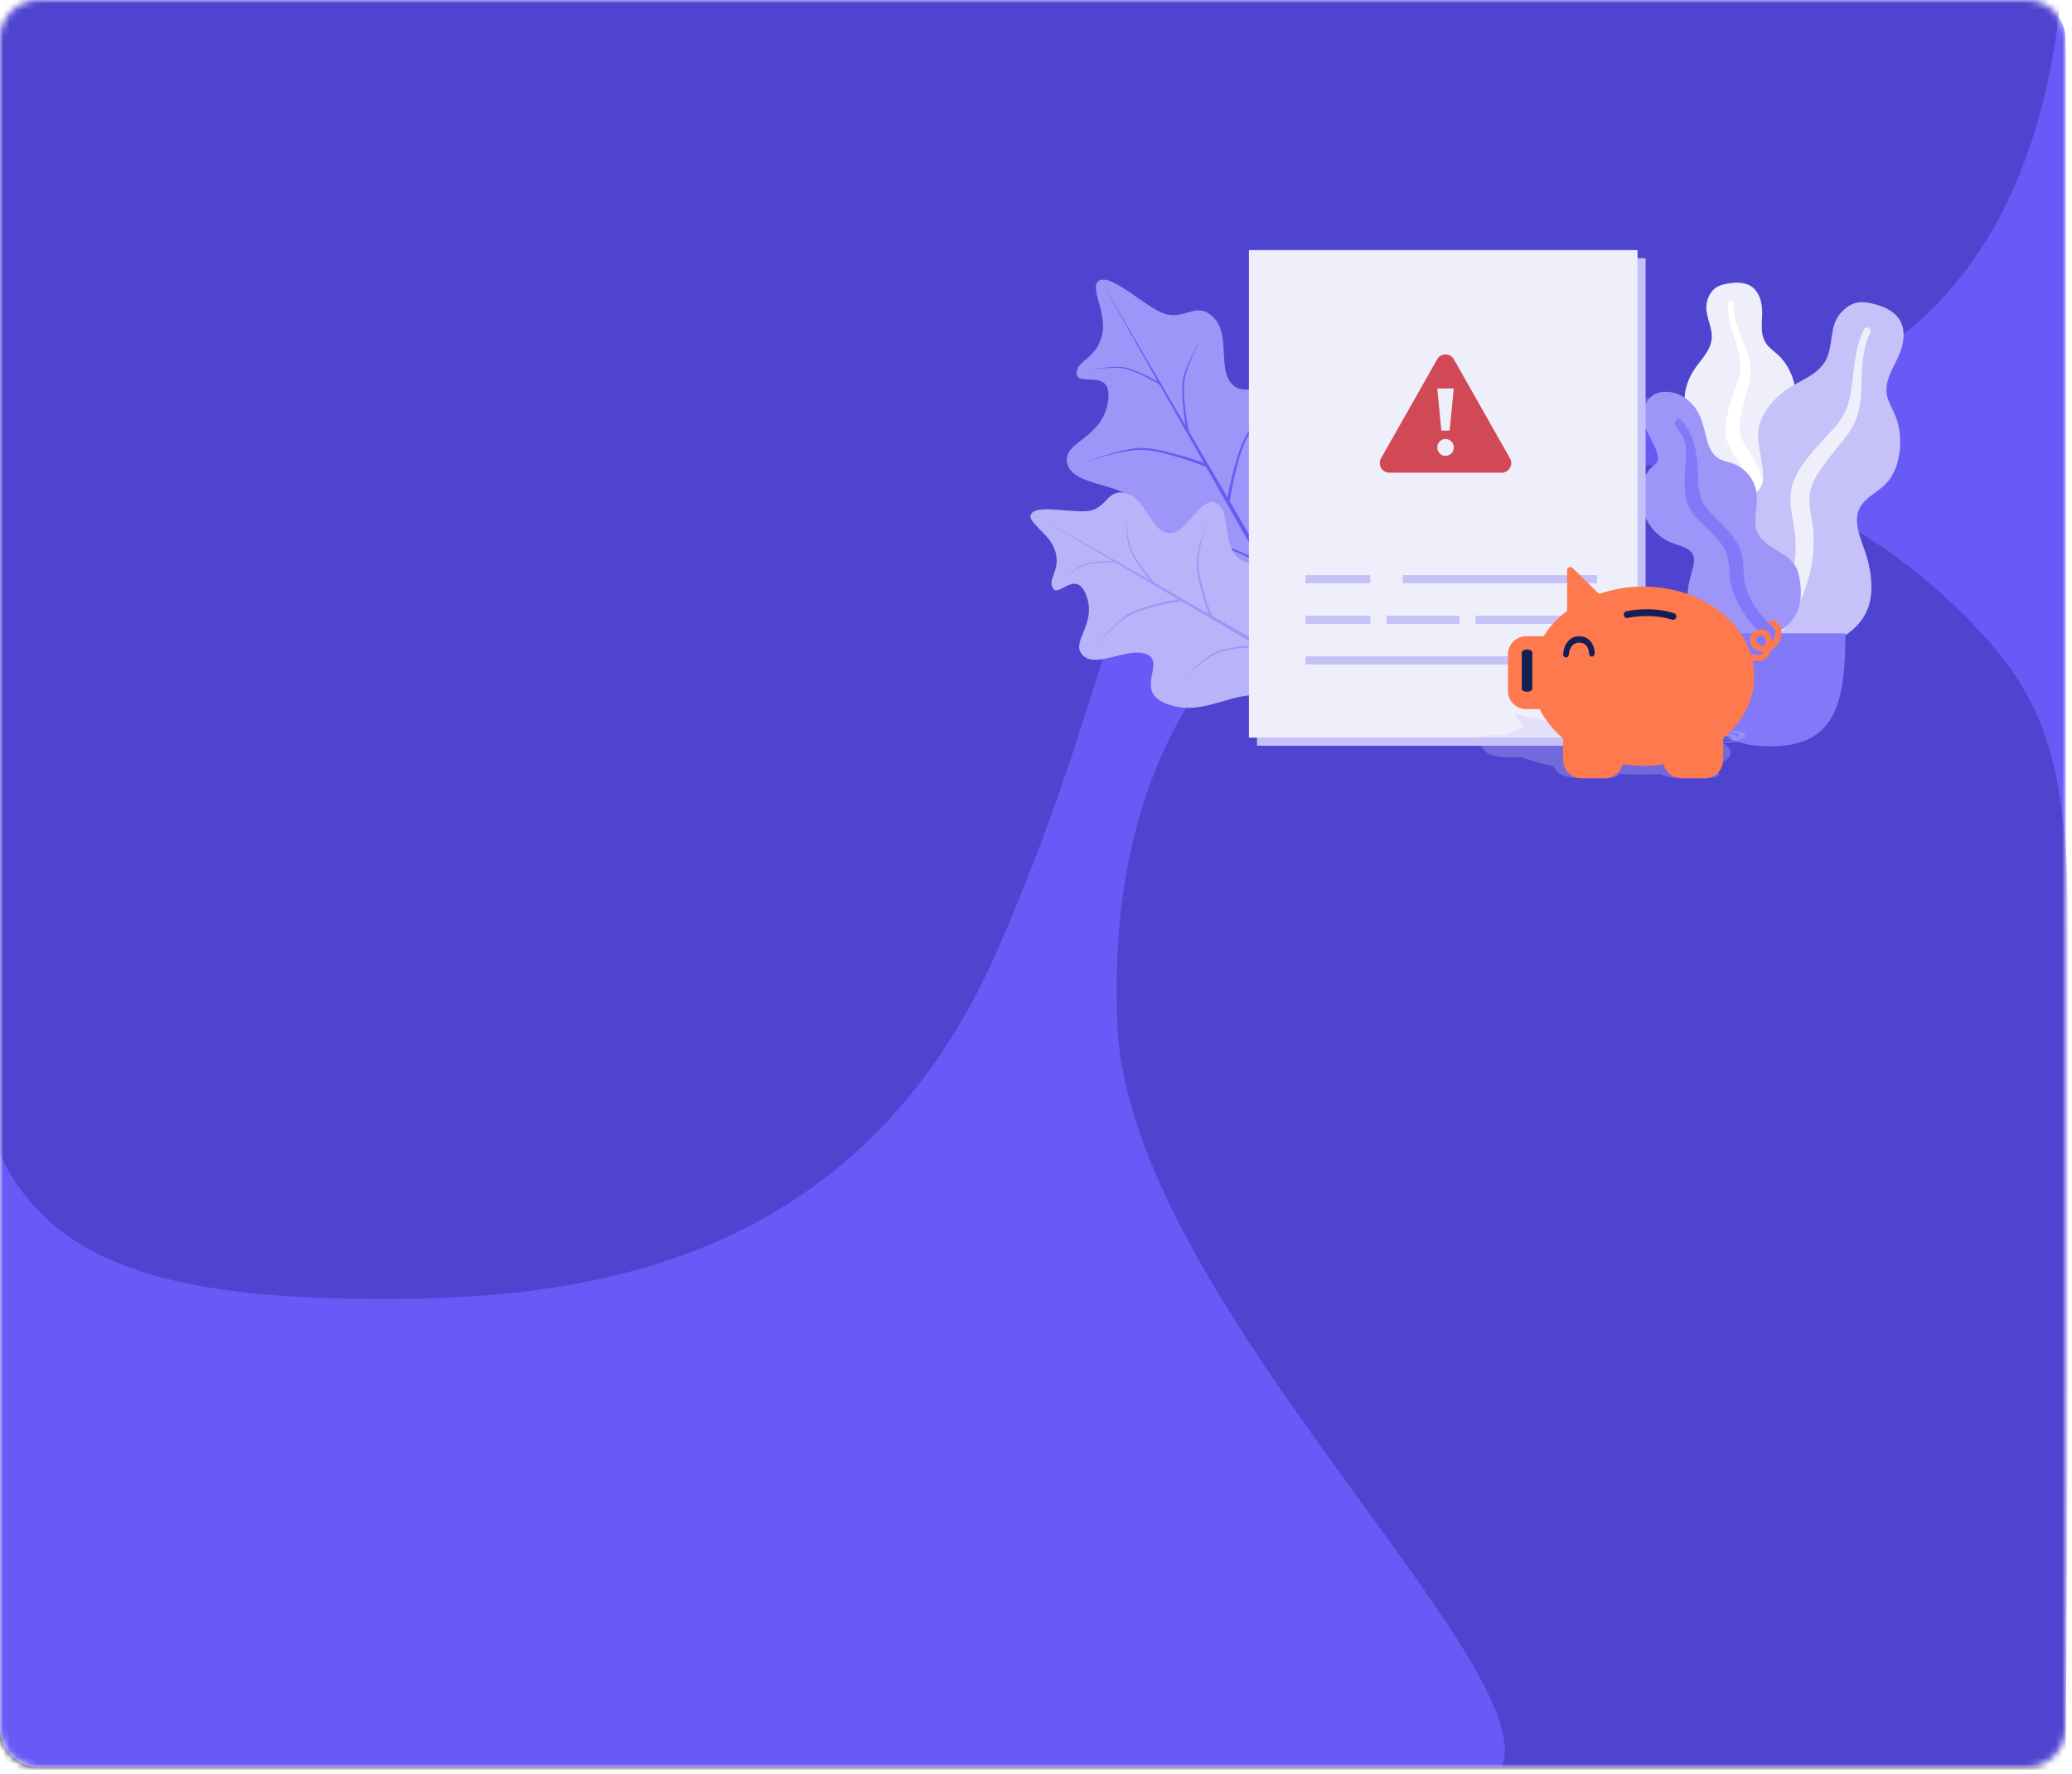 <svg width="320" height="274" viewBox="0 0 320 274" fill="none" xmlns="http://www.w3.org/2000/svg">
<mask id="mask0" mask-type="alpha" maskUnits="userSpaceOnUse" x="0" y="0" width="320" height="274">
<path d="M5.981 0H313.022C314.608 0 316.13 0.63 317.251 1.751C318.373 2.872 319.003 4.393 319.003 5.978V267.025C319.003 268.611 318.373 270.132 317.251 271.253C316.13 272.374 314.608 273.004 313.022 273.004H5.981C4.395 273.004 2.874 272.374 1.752 271.253C0.63 270.132 0 268.611 0 267.025L0 5.978C0 4.393 0.63 2.872 1.752 1.751C2.874 0.63 4.395 0 5.981 0V0Z" fill="white"/>
</mask>
<g mask="url(#mask0)">
<g filter="url(#filter0_dd)">
<path d="M5.981 0H313.022C314.608 0 316.13 0.63 317.251 1.751C318.373 2.872 319.003 4.393 319.003 5.978V267.025C319.003 268.611 318.373 270.132 317.251 271.253C316.13 272.374 314.608 273.004 313.022 273.004H5.981C4.395 273.004 2.874 272.374 1.752 271.253C0.63 270.132 0 268.611 0 267.025L0 5.978C0 4.393 0.63 2.872 1.752 1.751C2.874 0.63 4.395 0 5.981 0V0Z" fill="black"/>
</g>
<path d="M5.981 0H313.022C314.608 0 316.13 0.63 317.251 1.751C318.373 2.872 319.003 4.393 319.003 5.978V267.025C319.003 268.611 318.373 270.132 317.251 271.253C316.13 272.374 314.608 273.004 313.022 273.004H5.981C4.395 273.004 2.874 272.374 1.752 271.253C0.63 270.132 0 268.611 0 267.025L0 5.978C0 4.393 0.63 2.872 1.752 1.751C2.874 0.63 4.395 0 5.981 0V0Z" fill="#675AF6"/>
<path d="M289.229 55.066C308.493 42.676 318.418 20.003 319.004 -12.953H0.001V178.349C8.507 196.416 28.711 200.667 59.548 200.667C90.384 200.667 132.918 195.354 154.185 146.465C175.452 97.576 168.139 85.036 196.719 65.693C225.299 46.349 260.334 73.649 289.23 55.065L289.229 55.066Z" fill="#4F44D0"/>
<path d="M306.416 98.239C316.562 109.299 317.82 119.302 319.003 130.523C319.716 137.293 319.716 184.785 319.003 273.003H231.915C238.589 257.111 174.358 200.263 172.579 158.421C170.799 116.58 189.235 90.713 223.587 77.172C257.94 63.63 287.089 77.172 306.417 98.239H306.416Z" fill="#4F44D0"/>
<path d="M267.429 43.719C268.287 43.614 269.202 43.651 269.999 43.991C271.695 44.715 272.177 46.729 272.154 48.366C272.129 50.127 271.757 52.052 273.089 53.471C273.701 54.124 274.463 54.624 275.065 55.288C275.707 55.998 276.212 56.811 276.585 57.684C277.27 59.287 277.607 61.172 276.98 62.853C276.428 64.334 275.039 65.67 275.34 67.353C275.653 69.109 277.414 70.452 278.515 71.76C279.761 73.24 280.908 75.132 281.096 77.073C281.277 78.933 280.472 80.815 279.236 82.221C276.766 85.031 273.053 86.409 269.31 86.4C267.72 86.396 265.921 86.324 264.549 85.466C264.125 85.2 263.902 84.902 263.65 84.489C263.424 84.117 263.125 83.876 262.78 83.613C262.021 83.036 261.473 82.259 261.123 81.389C259.765 78.008 260.85 73.826 262.752 70.825C263.202 70.113 263.571 69.429 263.352 68.581C263.124 67.696 262.562 66.898 262.066 66.138C261.575 65.386 261.015 64.669 260.632 63.856C260.23 63.004 260.117 62.113 260.188 61.181C260.321 59.43 261.073 57.815 262.137 56.407C263.162 55.051 264.365 53.754 264.368 51.977C264.371 50.094 263.119 48.419 263.652 46.505C263.873 45.712 264.317 44.898 265.032 44.423C265.718 43.967 266.623 43.818 267.429 43.719Z" fill="#EFEEFB"/>
<path d="M266.868 46.73C266.884 46.477 267.183 46.325 267.417 46.391C267.727 46.478 267.721 46.769 267.713 47.028C267.688 47.823 267.802 48.596 267.992 49.368C268.388 50.972 269.118 52.451 269.697 53.992C270.275 55.532 270.547 57.122 270.207 58.752C269.888 60.288 269.385 61.785 269.058 63.323C268.769 64.679 268.462 66.109 268.902 67.462C269.324 68.764 270.259 69.824 270.932 71C272.325 73.436 272.943 76.138 273.026 78.918C273.064 80.209 273.03 81.512 272.732 82.778C272.56 83.507 272.33 84.493 271.708 84.996C271.422 85.228 270.932 85.309 270.69 84.965C270.464 84.642 270.663 84.143 270.734 83.8C271.046 82.312 271.108 80.792 271.034 79.281C270.962 77.818 270.79 76.357 270.332 74.96C269.907 73.663 269.261 72.498 268.501 71.364C267.726 70.207 266.921 69.049 266.601 67.679C266.275 66.288 266.54 64.872 266.893 63.508C267.266 62.064 267.756 60.662 268.262 59.258C268.755 57.889 268.929 56.594 268.657 55.162C268.12 52.333 266.681 49.677 266.868 46.73Z" fill="white"/>
<path d="M290.07 47.152C291.131 47.476 292.185 47.998 292.941 48.818C294.549 50.561 294.056 53.194 293.168 55.118C292.212 57.189 290.764 59.27 291.581 61.645C291.956 62.737 292.587 63.727 292.943 64.827C293.323 66.003 293.487 67.228 293.466 68.455C293.427 70.709 292.831 73.115 291.212 74.775C289.786 76.237 287.455 77.091 286.922 79.239C286.366 81.48 287.726 83.988 288.329 86.111C289.013 88.513 289.363 91.351 288.564 93.745C287.798 96.04 285.864 97.844 283.675 98.86C279.301 100.892 274.222 100.579 269.836 98.611C267.974 97.775 265.902 96.749 264.744 95.016C264.387 94.481 264.281 94.011 264.203 93.39C264.133 92.833 263.91 92.391 263.643 91.9C263.056 90.821 262.822 89.615 262.869 88.403C263.053 83.695 266.525 79.317 270.333 76.761C271.236 76.156 272.028 75.539 272.217 74.422C272.414 73.256 272.176 72.019 271.993 70.859C271.813 69.714 271.533 68.573 271.51 67.411C271.487 66.194 271.823 65.08 272.396 64.015C273.473 62.015 275.204 60.498 277.192 59.389C279.107 58.322 281.2 57.417 282.138 55.317C283.131 53.092 282.543 50.456 284.175 48.471C284.851 47.649 285.799 46.919 286.888 46.731C287.932 46.55 289.072 46.847 290.07 47.152Z" fill="#C6C2F9"/>
<path d="M287.903 50.832C288.053 50.541 288.481 50.519 288.721 50.72C289.038 50.986 288.88 51.327 288.735 51.629C288.292 52.558 288.023 53.534 287.843 54.548C287.469 56.657 287.553 58.792 287.427 60.922C287.301 63.051 286.79 65.077 285.545 66.828C284.37 68.479 283.003 69.987 281.819 71.636C280.775 73.09 279.671 74.622 279.481 76.455C279.297 78.219 279.837 79.967 280.011 81.715C280.371 85.333 279.687 88.859 278.335 92.195C277.707 93.744 276.988 95.269 275.98 96.611C275.4 97.384 274.617 98.43 273.628 98.699C273.172 98.823 272.557 98.659 272.454 98.125C272.357 97.624 272.849 97.138 273.112 96.768C274.252 95.171 275.117 93.403 275.817 91.575C276.494 89.804 277.054 87.984 277.247 86.088C277.425 84.328 277.277 82.608 276.979 80.864C276.675 79.087 276.337 77.29 276.677 75.5C277.021 73.681 278.068 72.144 279.192 70.713C280.38 69.201 281.683 67.798 283.006 66.402C284.295 65.041 285.174 63.6 285.602 61.76C286.447 58.126 286.148 54.223 287.903 50.832Z" fill="#EFEEFB"/>
<path d="M257.264 60.52C259.028 60.52 260.58 61.46 261.648 62.794C262.899 64.356 263.152 66.263 263.66 68.125C263.913 69.051 264.348 69.971 265.11 70.6C265.803 71.173 266.683 71.287 267.512 71.567C269.17 72.126 270.509 73.472 271.038 75.115C271.683 77.119 270.999 79.14 271.117 81.17C271.225 83.035 273.054 84.199 274.526 85.093C275.977 85.975 277.284 86.8 277.721 88.517C278.184 90.339 278.34 92.372 277.698 94.171C276.629 97.167 273.501 98.487 270.479 98.691C267.737 98.877 264.288 98.585 262.228 96.584C260.996 95.386 260.549 93.711 260.605 92.044C260.639 91.008 260.843 89.981 261.107 88.98C261.295 88.27 261.547 87.563 261.619 86.829C261.811 84.878 260.017 84.503 258.49 83.968C256.549 83.287 255.191 82 254.246 80.209C253.367 78.54 252.997 76.667 253.525 74.83C253.794 73.892 254.283 73.041 254.945 72.318C255.237 71.999 255.648 71.733 255.911 71.399C256.157 71.086 256.103 70.681 256.019 70.315C255.627 68.624 254.407 67.224 253.971 65.536C253.577 64.012 253.81 62.116 255.196 61.133C255.794 60.708 256.532 60.524 257.264 60.52Z" fill="#9D95F8"/>
<path d="M259.667 64.925C261.537 66.928 262.045 69.645 262.195 72.279C262.278 73.756 262.191 75.313 262.623 76.746C262.992 77.972 263.858 78.909 264.75 79.794C266.546 81.578 268.549 83.39 269.075 85.971C269.383 87.485 269.175 89.049 269.601 90.547C269.988 91.908 270.67 93.246 271.5 94.395C272.167 95.321 273.038 96.03 273.768 96.893C273.99 97.156 274.309 97.544 274.217 97.916C274.11 98.351 273.558 98.489 273.167 98.421C272.254 98.261 271.485 97.385 270.889 96.748C270.016 95.817 269.274 94.815 268.672 93.691C268.002 92.443 267.464 91.118 267.233 89.718C266.994 88.265 267.113 86.751 266.568 85.357C265.65 83.011 263.423 81.627 261.813 79.799C259.808 77.52 260.107 74.685 260.312 71.882C260.425 70.342 260.537 68.603 259.763 67.197C259.468 66.66 258.809 66.16 258.682 65.55C258.566 64.991 259.201 64.426 259.667 64.925Z" fill="#8279F8"/>
<path d="M261.664 97.836C261.664 109.289 263.523 115.29 273.338 115.29C283.152 115.29 285.011 109.289 285.011 97.836H261.664Z" fill="#8279F8"/>
<path d="M203.306 99.454C206.402 92.566 209.254 79.709 208.52 75.557C207.785 71.406 203.356 75.43 200.385 71.529C197.414 67.627 203.244 62.283 201.356 59.308C199.469 56.333 193.519 61.779 190.661 59.678C187.803 57.578 190.178 51.902 187.5 49.123C184.821 46.345 183.095 49.513 179.846 48.459C177.031 47.547 172.005 42.539 169.95 43.266C167.896 43.992 171.11 48.175 170.177 51.878C169.243 55.581 166.113 55.676 166.294 57.772C166.474 59.867 172.089 56.596 171.073 62.288C170.057 67.98 163.848 68.24 164.861 71.718C165.873 75.195 173.267 74.519 175.548 77.656C177.829 80.793 169.93 82.469 173.975 87.565C178.019 92.662 183.758 91.975 188.755 94.299C193.115 96.327 195.91 99.776 201.744 100.359C202.116 100.397 203.148 99.805 203.306 99.454Z" fill="#9D95F8"/>
<path d="M204.926 77.653C204.926 77.653 201.44 80.896 199.807 83.957C198.175 87.019 198.722 92.932 198.722 92.932L198.362 92.306C198.362 92.306 198.055 86.375 199.627 83.645C201.199 80.914 204.926 77.653 204.926 77.653Z" fill="#675AF6"/>
<path d="M178.575 85.416C178.575 85.416 183.116 84.006 186.574 84.118C190.031 84.229 195.17 87.48 195.17 87.48L194.81 86.854C194.81 86.854 189.535 83.803 186.394 83.805C183.252 83.806 178.575 85.416 178.575 85.416Z" fill="#675AF6"/>
<path d="M198.919 60.689C198.919 60.689 194.183 64.657 192.551 67.719C190.918 70.78 189.903 77.598 189.903 77.598L189.543 76.972C189.543 76.972 190.799 70.136 192.371 67.406C193.943 64.675 198.919 60.689 198.919 60.689Z" fill="#675AF6"/>
<path d="M167.258 71.53C167.258 71.53 173.048 69.396 176.506 69.508C179.963 69.619 186.352 72.146 186.352 72.146L185.992 71.52C185.992 71.52 179.467 69.193 176.326 69.195C173.185 69.197 167.258 71.53 167.258 71.53Z" fill="#675AF6"/>
<path d="M185.75 51.89C185.75 51.89 183.314 56.094 182.928 58.793C182.543 61.492 183.62 66.796 183.62 66.796L183.186 66.431C183.186 66.431 182.282 61.049 182.712 58.611C183.141 56.172 185.75 51.89 185.75 51.89Z" fill="#675AF6"/>
<path d="M168.047 57.202C168.047 57.202 171.733 56.538 173.788 56.97C175.843 57.403 179.396 59.589 179.396 59.589L179.246 59.177C179.246 59.177 175.591 57.095 173.713 56.764C171.835 56.433 168.047 57.202 168.047 57.202Z" fill="#675AF6"/>
<path d="M169.947 43.268L209.279 110.565L208.342 111.108L169.947 43.268Z" fill="#675AF6"/>
<path d="M205.401 105.096C204.794 99.009 201.61 88.836 199.421 86.224C197.232 83.612 195.75 88.233 192.094 86.705C188.439 85.177 190.37 79.062 187.848 77.743C185.325 76.424 183.349 82.66 180.499 82.349C177.648 82.037 177.025 77.093 174.027 76.234C171.029 75.374 171.096 78.296 168.394 78.878C166.053 79.382 160.51 77.914 159.362 79.258C158.214 80.602 162.154 82.229 162.993 85.204C163.832 88.179 161.676 89.518 162.647 90.913C163.618 92.309 166.236 87.734 167.819 92.138C169.401 96.541 165.153 99.246 167.265 101.273C169.377 103.3 174.288 99.821 177.152 101.093C180.016 102.366 175.154 106.75 180.044 108.68C184.935 110.609 188.681 107.796 193.122 107.395C196.995 107.045 200.345 108.327 204.671 106.365C204.947 106.24 205.432 105.406 205.401 105.096Z" fill="#B9B3F9"/>
<path d="M197.746 89.152C197.746 89.152 196.609 92.842 196.699 95.652C196.789 98.462 199.556 102.385 199.556 102.385L199.052 102.092C199.052 102.092 196.446 98.059 196.447 95.506C196.448 92.953 197.746 89.152 197.746 89.152Z" fill="#9D95F8"/>
<path d="M182.402 105.302C182.402 105.302 185.017 102.469 187.486 101.142C189.955 99.815 194.868 100.006 194.868 100.006L194.364 99.713C194.364 99.713 189.435 99.718 187.234 100.996C185.032 102.273 182.402 105.302 182.402 105.302Z" fill="#9D95F8"/>
<path d="M186.695 79.701C186.695 79.701 184.974 84.406 185.064 87.216C185.154 90.026 187.192 95.218 187.192 95.218L186.687 94.925C186.687 94.925 184.811 89.623 184.812 87.07C184.813 84.517 186.695 79.701 186.695 79.701Z" fill="#9D95F8"/>
<path d="M168.869 100.166C168.869 100.166 172.068 96.317 174.537 94.99C177.006 93.664 182.504 92.839 182.504 92.839L181.999 92.547C181.999 92.547 176.486 93.567 174.285 94.844C172.083 96.122 168.869 100.166 168.869 100.166Z" fill="#9D95F8"/>
<path d="M173.915 78.883C173.915 78.883 173.902 82.82 174.72 84.869C175.538 86.918 178.431 90.198 178.431 90.198L177.98 90.119C177.98 90.119 175.176 86.713 174.494 84.829C173.813 82.945 173.915 78.883 173.915 78.883Z" fill="#9D95F8"/>
<path d="M163.646 89.8C163.646 89.8 165.962 87.837 167.577 87.305C169.192 86.773 172.564 86.862 172.564 86.862L172.293 86.634C172.293 86.634 168.891 86.66 167.441 87.191C165.991 87.722 163.646 89.8 163.646 89.8Z" fill="#9D95F8"/>
<path d="M159.359 79.259L214.067 110.457L213.629 111.218L159.359 79.259Z" fill="#9D95F8"/>
<path fill-rule="evenodd" clip-rule="evenodd" d="M194.133 39.891H254.149V115.204H194.133V39.891Z" fill="#C6C2F9"/>
<rect x="192.883" y="38.635" width="60.016" height="75.313" fill="#EFEEFB"/>
<rect x="201.637" y="101.396" width="42.511" height="1.255" fill="#C6C2F9"/>
<path fill-rule="evenodd" clip-rule="evenodd" d="M227.895 95.119H244.15V96.374H227.895V95.119Z" fill="#C6C2F9"/>
<rect x="214.141" y="95.119" width="11.254" height="1.255" fill="#C6C2F9"/>
<rect x="201.637" y="95.119" width="10.003" height="1.255" fill="#C6C2F9"/>
<rect x="216.641" y="88.844" width="30.008" height="1.255" fill="#C6C2F9"/>
<rect x="201.637" y="88.844" width="10.003" height="1.255" fill="#C6C2F9"/>
<path fill-rule="evenodd" clip-rule="evenodd" d="M221.954 55.508C222.522 54.504 223.968 54.504 224.536 55.508L233.202 70.808C233.762 71.797 233.047 73.023 231.91 73.023H214.58C213.443 73.023 212.728 71.797 213.289 70.808L221.954 55.508ZM224.522 69.112C224.522 69.296 224.489 69.468 224.424 69.629C224.358 69.789 224.267 69.927 224.149 70.042C224.031 70.157 223.894 70.248 223.736 70.317C223.579 70.386 223.414 70.421 223.239 70.421C223.065 70.421 222.901 70.388 222.748 70.324C222.596 70.26 222.462 70.168 222.349 70.049C222.236 69.929 222.144 69.792 222.074 69.636C222.004 69.48 221.969 69.31 221.969 69.126C221.969 68.952 222.002 68.784 222.068 68.624C222.133 68.463 222.223 68.323 222.336 68.204C222.449 68.084 222.585 67.99 222.742 67.921C222.899 67.853 223.065 67.818 223.239 67.818C223.414 67.818 223.579 67.853 223.736 67.921C223.894 67.99 224.031 68.082 224.149 68.197C224.267 68.312 224.358 68.449 224.424 68.61C224.489 68.771 224.522 68.938 224.522 69.112ZM221.969 60.012L222.608 66.518H223.884L224.522 60.012H221.969Z" fill="#D04954"/>
<path opacity="0.3" fill-rule="evenodd" clip-rule="evenodd" d="M267.652 112.832C267.776 112.842 268.453 112.902 268.974 113.102C269.423 113.273 269.599 113.488 269.51 113.744C269.414 113.99 269.005 114.143 268.492 114.224C268.48 114.485 268.128 114.667 267.518 114.717C267.279 114.735 267.037 114.744 266.797 114.744C266.543 114.744 266.295 114.734 266.053 114.719C266.418 114.956 266.718 115.2 266.926 115.448C267.839 116.541 266.998 117.573 264.556 118.357L265.412 119.382C265.799 119.845 264.844 120.224 263.286 120.224H259.68C258.361 120.224 256.99 119.943 256.387 119.57C254.363 119.667 252.215 119.667 250.033 119.57C250.057 119.943 249.155 120.224 247.832 120.224H244.226C242.667 120.224 241.081 119.845 240.694 119.382L239.838 118.357C237.937 117.959 236.346 117.501 235.096 116.992L233.785 116.989H233.018C231.459 116.989 229.873 116.611 229.485 116.148L228.043 114.421C227.656 113.958 228.611 113.579 230.169 113.579H232.84C233.388 113.127 234.294 112.726 235.486 112.391L233.891 110.481C233.843 110.424 233.919 110.371 234.078 110.349C234.238 110.328 234.453 110.339 234.627 110.381L239.752 111.602C241.683 111.377 243.887 111.254 246.265 111.254C253.903 111.254 261.416 112.481 265.044 114.172C265.208 114.247 265.362 114.323 265.508 114.4C265.964 114.447 266.544 114.481 267.047 114.44C267.222 114.425 267.353 114.376 267.401 114.301C266.615 114.301 265.832 114.197 265.342 114.035C265.261 114.007 265.186 113.98 265.123 113.95C264.673 113.739 264.668 113.521 265.115 113.378C265.535 113.244 266.241 113.217 266.917 113.303C266.939 113.306 266.96 113.308 266.982 113.311C267.013 113.315 267.043 113.318 267.073 113.323C267.673 113.415 268.088 113.625 268.307 113.842C268.414 113.792 268.495 113.728 268.526 113.645C268.588 113.472 268.493 113.33 268.241 113.234C267.987 113.137 267.636 113.107 267.631 113.107C267.549 113.102 267.472 113.089 267.407 113.074C267.249 113.04 267.138 112.987 267.14 112.933C267.143 112.856 267.364 112.81 267.639 112.83C267.643 112.831 267.647 112.831 267.652 112.832ZM266.388 113.538C266.186 113.538 266.015 113.562 265.909 113.596C265.83 113.622 265.676 113.69 265.841 113.802C265.862 113.816 265.89 113.832 265.928 113.849C266.141 113.949 266.657 114.016 267.175 114.016C267.184 114.016 267.193 114.015 267.202 114.015C267.268 114.014 267.361 114.012 267.469 114.006C267.365 113.789 267.041 113.608 266.782 113.568C266.649 113.546 266.522 113.538 266.402 113.538H266.388Z" fill="#C6C2F9"/>
<path fill-rule="evenodd" clip-rule="evenodd" d="M273.832 95.818C273.946 95.854 274.573 96.05 274.927 96.709C275.234 97.274 275.229 97.986 274.927 98.829C274.625 99.644 274.088 100.148 273.508 100.416C273.278 101.278 272.774 101.877 272.122 102.041C271.868 102.103 271.619 102.131 271.379 102.131C271.125 102.131 270.885 102.098 270.655 102.051C270.823 102.833 270.919 103.638 270.919 104.458C270.919 108.066 269.217 111.472 266.119 114.062V117.444C266.119 118.975 264.848 120.224 263.29 120.224H259.684C258.365 120.224 257.229 119.296 256.937 118.066C254.832 118.387 252.683 118.387 250.583 118.066C250.296 119.296 249.159 120.224 247.836 120.224H244.23C242.671 120.224 241.401 118.975 241.401 117.444V114.062C239.833 112.748 238.625 111.236 237.8 109.555C237.8 109.555 236.505 109.545 236.491 109.545H235.724C234.165 109.545 232.895 108.297 232.895 106.766V101.066C232.895 99.535 234.165 98.287 235.724 98.287H238.394C239.32 96.794 240.562 95.47 242.034 94.363V88.056C242.034 87.868 242.154 87.693 242.331 87.623C242.508 87.552 242.715 87.59 242.854 87.726L246.958 91.758C249.078 91.014 251.384 90.609 253.762 90.609C261.401 90.609 267.888 94.66 270.104 100.242C270.204 100.492 270.295 100.741 270.377 100.996C270.794 101.151 271.345 101.264 271.883 101.128C272.07 101.08 272.242 100.916 272.352 100.671C271.566 100.671 270.871 100.327 270.516 99.79C270.458 99.7 270.406 99.611 270.367 99.512C270.094 98.815 270.271 98.094 270.837 97.623C271.369 97.18 272.098 97.091 272.702 97.373C272.722 97.383 272.741 97.392 272.761 97.4C272.789 97.413 272.816 97.425 272.842 97.439C273.364 97.746 273.604 98.438 273.642 99.154C273.791 98.989 273.925 98.777 274.026 98.504C274.232 97.934 274.256 97.463 274.083 97.147C273.911 96.827 273.585 96.728 273.58 96.728C273.503 96.709 273.436 96.667 273.383 96.62C273.254 96.507 273.187 96.332 273.235 96.153C273.302 95.899 273.561 95.748 273.82 95.814C273.823 95.815 273.827 95.816 273.832 95.818ZM271.979 98.151C271.777 98.151 271.586 98.231 271.451 98.344C271.351 98.428 271.14 98.655 271.212 99.022C271.221 99.069 271.236 99.121 271.26 99.177C271.389 99.507 271.849 99.729 272.367 99.729C272.376 99.728 272.385 99.727 272.395 99.727C272.462 99.722 272.556 99.716 272.669 99.696C272.746 98.98 272.573 98.381 272.348 98.25C272.233 98.179 272.113 98.151 271.993 98.151H271.979Z" fill="#FE794D"/>
<path fill-rule="evenodd" clip-rule="evenodd" d="M243.9 98.297C242.035 98.297 241.455 100.091 241.411 101.043C241.398 101.314 241.584 101.546 241.827 101.56C241.836 101.56 241.845 101.56 241.854 101.56C242.088 101.56 242.283 101.358 242.297 101.092C242.297 101.087 242.297 101.072 242.301 101.053C242.323 100.782 242.509 99.278 243.904 99.278C245.343 99.278 245.397 100.772 245.401 100.944C245.401 100.949 245.405 100.954 245.405 100.959C245.414 101.225 245.605 101.437 245.844 101.437C246.087 101.437 246.287 101.215 246.287 100.944C246.278 100.027 245.782 98.297 243.9 98.297Z" fill="#132056"/>
<path fill-rule="evenodd" clip-rule="evenodd" d="M235.832 100.334C235.385 100.334 235.02 100.544 235.02 100.8V106.395C235.02 106.651 235.385 106.861 235.832 106.861C236.279 106.861 236.645 106.651 236.645 106.395V100.8C236.645 100.544 236.287 100.334 235.832 100.334Z" fill="#132056"/>
<path fill-rule="evenodd" clip-rule="evenodd" d="M251.393 95.456C251.753 95.378 254.996 94.707 258.244 95.726C258.295 95.742 258.346 95.747 258.391 95.747C258.61 95.747 258.808 95.602 258.879 95.378C258.96 95.102 258.813 94.811 258.544 94.728C255.118 93.652 251.804 94.291 251.175 94.432C250.901 94.494 250.728 94.77 250.784 95.05C250.845 95.341 251.119 95.518 251.393 95.456Z" fill="#132056"/>
</g>
<defs>
<filter id="filter0_dd" x="-2" y="-2" width="323.003" height="279.004" filterUnits="userSpaceOnUse" color-interpolation-filters="sRGB">
<feFlood flood-opacity="0" result="BackgroundImageFix"/>
<feColorMatrix in="SourceAlpha" type="matrix" values="0 0 0 0 0 0 0 0 0 0 0 0 0 0 0 0 0 0 127 0"/>
<feOffset dy="2"/>
<feGaussianBlur stdDeviation="1"/>
<feColorMatrix type="matrix" values="0 0 0 0 0 0 0 0 0 0 0 0 0 0 0 0 0 0 0.048 0"/>
<feBlend mode="normal" in2="BackgroundImageFix" result="effect1_dropShadow"/>
<feColorMatrix in="SourceAlpha" type="matrix" values="0 0 0 0 0 0 0 0 0 0 0 0 0 0 0 0 0 0 127 0"/>
<feOffset/>
<feGaussianBlur stdDeviation="1"/>
<feColorMatrix type="matrix" values="0 0 0 0 0 0 0 0 0 0 0 0 0 0 0 0 0 0 0.12 0"/>
<feBlend mode="normal" in2="effect1_dropShadow" result="effect2_dropShadow"/>
<feBlend mode="normal" in="SourceGraphic" in2="effect2_dropShadow" result="shape"/>
</filter>
</defs>
</svg>
